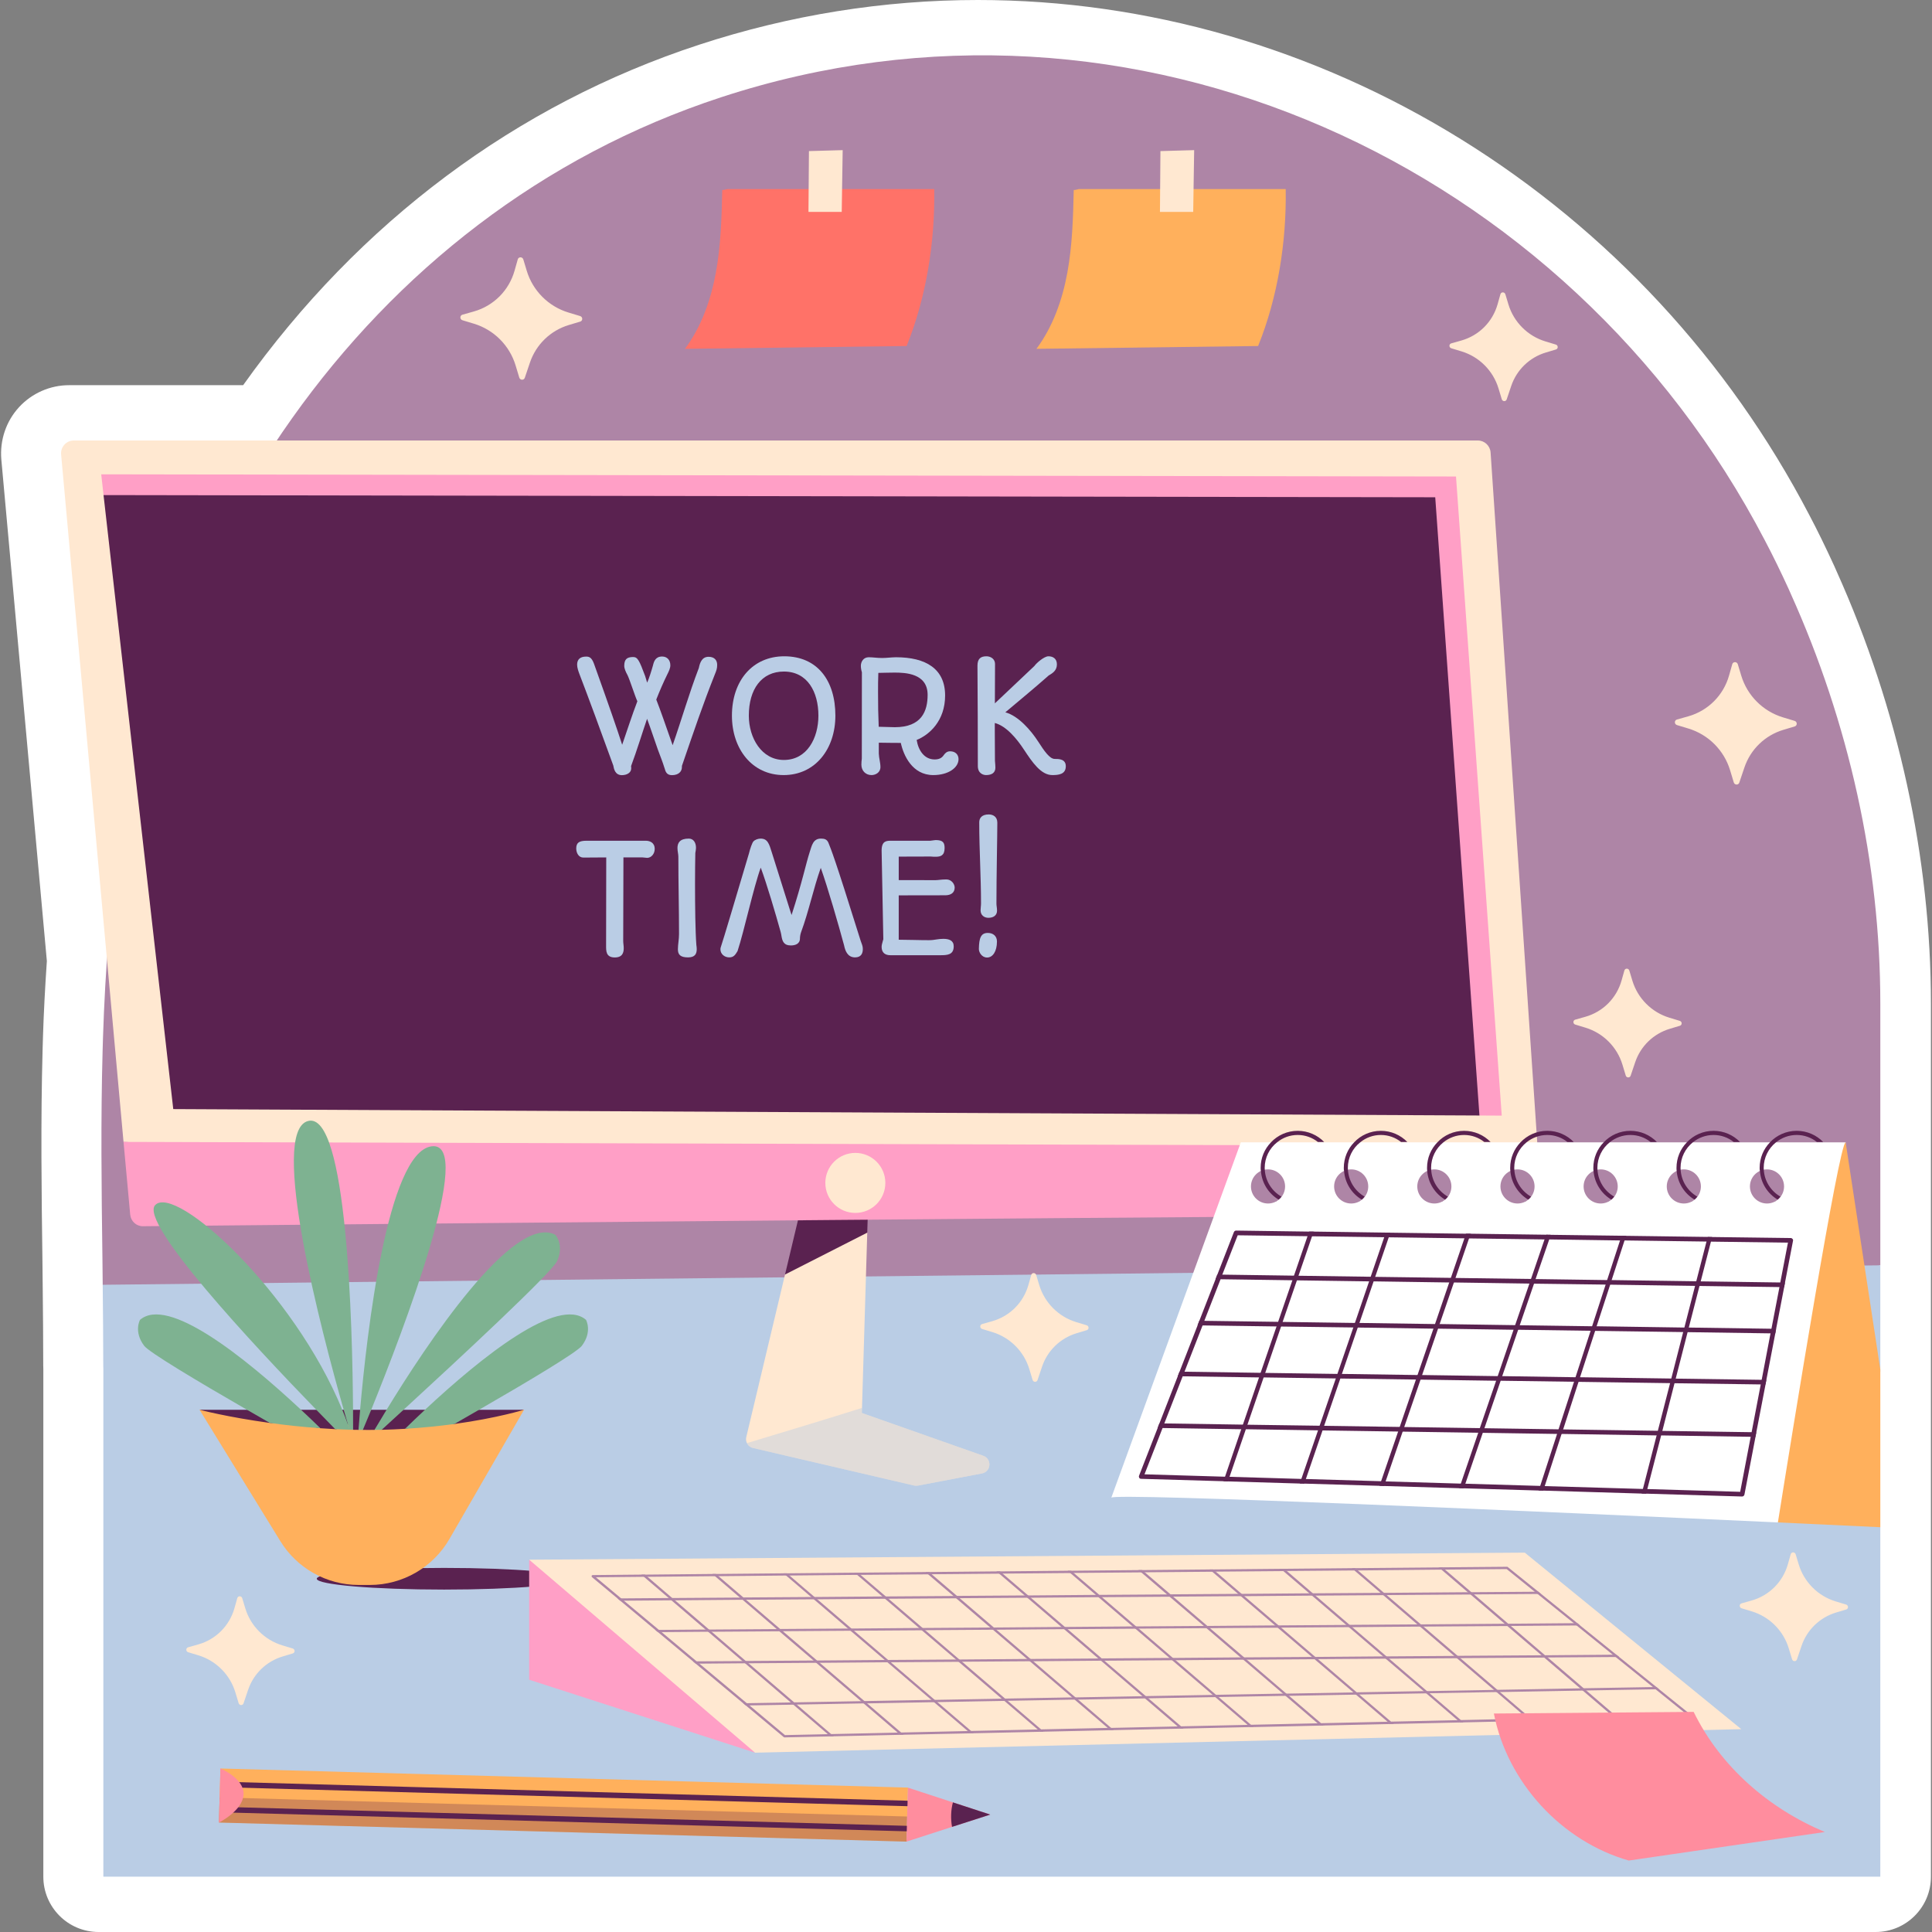 <?xml version="1.0" encoding="UTF-8"?>
<!-- Generator: Adobe Illustrator 26.0.1, SVG Export Plug-In . SVG Version: 6.00 Build 0)  -->
<svg xmlns="http://www.w3.org/2000/svg" xmlns:xlink="http://www.w3.org/1999/xlink" version="1.1" id="Capa_1" x="0px" y="0px" viewBox="0 0 512 512" style="enable-background:new 0 0 512 512;" xml:space="preserve" width="512" height="512">
<rect x="0" y="0" width="512" height="512" fill="#808080" stroke="none"/>
<g>
	<path style="fill:#FFFFFF;" d="M26.141,512c-8.095,0-14.658-6.563-14.658-14.658v-134.58c-0.017-0.277-0.024-0.556-0.024-0.835   c0-6.861-0.069-13.744-0.139-20.629l-0.081-7.732c-0.226-17.051-0.482-36.428,0.053-55.526l0.007-0.279   c0.026-1.105,0.053-2.226,0.1-3.328c0.193-6.024,0.527-12.537,1.019-19.747L0.351,121.759c-0.432-5.124,1.281-10.142,4.693-13.854   c3.405-3.705,8.24-5.828,13.267-5.828h46.123c30.788-43.261,72.431-74.383,120.879-90.236C209.305,3.984,234.152,0,259.162,0   c44.804,0,89.108,12.78,128.119,36.962c38.926,24.127,70.785,58.496,92.133,99.388c2.145,4.051,4.342,8.536,6.683,13.646   c0.076,0.167,0.532,1.19,0.656,1.484c16.331,36.306,24.962,75.893,24.962,114.485v231.377c0,8.095-6.563,14.658-14.658,14.658   H26.141z"/>
	<g>
		<g>
			<g>
				<path style="fill:#AE85A6;" d="M498.303,265.966v69.357L80.538,457.302l-53.32-116.824c-0.024-2.345-0.049-4.715-0.073-7.06      c-0.244-18.347-0.464-36.694,0.049-54.968c0.024-1.124,0.049-2.272,0.098-3.396c0.293-9.088,0.782-18.127,1.539-27.142      c0.098-0.879,0.171-1.735,0.244-2.614C37.161,148.262,95.867,56.943,191.12,25.77C300.273-9.971,415.656,43.506,467.668,143.132      c2.248,4.251,4.349,8.599,6.352,12.972c0.171,0.415,0.366,0.806,0.537,1.221C489.948,191.479,498.303,228.808,498.303,265.966z"/>
			</g>
		</g>
		<path style="fill:#BACDE5;" d="M498.303,335.323v28.194l-10.175,17.272l10.175,23.939v92.614H27.389V362.758    c0-0.269,0-0.537-0.024-0.831c0-7.134-0.073-14.292-0.147-21.45L498.303,335.323z"/>
		<g>
			<g>
				<g>
					<path style="fill:#FFE8D1;" d="M260.223,390.479l-16.979,3.225c-0.342,0.049-0.684,0.049-1.002-0.024l-42.655-9.943       c-0.757-0.171-1.344-0.66-1.637-1.295c-0.244-0.489-0.318-1.075-0.171-1.637l10.261-43.046l10.19-14.066l11.602,2.975       l-1.393,46.441l-0.049,1.344l32.174,11.336C262.935,386.619,262.666,390.014,260.223,390.479z"/>
					<polygon style="fill:#5A2250;" points="230.052,319.29 229.832,326.667 208.041,337.759 212.902,317.36      "/>
				</g>
				<g>
					<g>
						<path style="fill:#FFE8D1;" d="M16.196,120.436l16.54,182.179c0,0,335.898,19.189,372.272,19.529        c2.004,0,3.533-1.664,3.43-3.634l-0.985-14.808l-12.431-183.809c-0.136-1.766-1.596-3.159-3.396-3.159H19.559        C17.589,116.734,16.027,118.432,16.196,120.436z"/>
						<path style="fill:#FF9FC6;" d="M32.736,302.615l1.766,19.257c0.17,1.766,1.63,3.125,3.396,3.091        c33.76-0.305,330.735-3.159,367.11-2.819c2.004,0,3.533-1.664,3.43-3.634l-0.985-14.808L32.736,302.615z"/>
						<polygon style="fill:#FF9FC6;" points="26.827,125.7 27.438,131.202 392.069,295.619 397.978,295.652 385.854,126.277               "/>
						<polygon style="fill:#5A2250;" points="27.438,131.202 45.915,293.92 392.069,295.619 380.351,131.78       "/>
					</g>
				</g>
				<path style="fill:#FFE8D1;" d="M234.627,313.483c0,4.392-3.561,7.953-7.953,7.953c-4.392,0-7.953-3.56-7.953-7.953      c0-4.392,3.561-7.953,7.953-7.953C231.066,305.531,234.627,309.091,234.627,313.483z"/>
				<path style="opacity:0.43;fill:#BACDE5;" d="M260.223,390.479l-16.979,3.225c-0.342,0.049-0.684,0.049-1.002-0.024      l-42.655-9.943c-0.757-0.171-1.344-0.66-1.637-1.295c7.622-2.296,22.989-6.938,30.489-9.332l-0.049,1.344l32.174,11.336      C262.935,386.619,262.666,390.014,260.223,390.479z"/>
			</g>
			<g>
				<path style="fill:#BACDE5;" d="M153.611,178.774c-0.333-0.866-0.668-1.828-0.668-2.632c0-1.395,0.806-2.14,2.397-2.14      c0.726,0,1.433,0.155,2.061,1.864c4.086,11.41,6.069,17.143,7.482,21.504c1.493-4.282,2.494-7.521,4.026-11.528      c-0.589-1.198-2.003-5.713-2.612-6.931c-0.471-0.846-0.863-1.768-0.863-2.435c0-1.69,0.647-2.359,2.356-2.359      c1.178,0,1.63,0.866,3.182,5.047c0.176,0.452,0.353,1.276,0.53,1.749c0.51-1.119,1.139-3.121,1.551-4.594      c0.236-1.004,0.648-2.336,2.417-2.336c1.334,0,2.179,0.942,2.179,2.336c0,0.726-0.373,1.549-0.786,2.356      c-1.119,2.277-2.022,4.378-2.945,6.714c1.217,3.124,2.238,6.129,4.34,12.099c2.395-6.855,4.34-13.687,6.932-20.444v0.02      c0.315-1.591,0.904-3.006,2.592-3.006c1.473,0,2.277,0.827,2.277,2.143c0,0.962-0.195,1.473-0.609,2.494      c-3.221,8.109-5.459,14.767-8.739,24.29c0.039,0.118,0,0.177,0,0.315c0,1.158-0.863,2.123-2.651,2.123      c-1.393,0-1.708-0.964-1.944-1.867v0.02c-0.569-1.828-1.158-3.239-1.747-4.85c-0.942-2.612-1.885-5.579-2.886-8.23      c-1.08,3.085-2.711,8.466-4.242,12.529c0.04,0.236,0.04,0.512,0.04,0.59c0,1.198-1.199,1.808-2.476,1.808      c-1.767,0-2.12-1.631-2.277-2.553C159.562,194.66,155.575,183.86,153.611,178.774z"/>
				<path style="fill:#BACDE5;" d="M207.833,173.924c8.778,0,13.551,6.419,13.551,15.729c0,8.837-5.342,15.751-13.707,15.751      c-8.347,0-13.707-6.914-13.707-15.751C193.97,180.343,199.488,173.924,207.833,173.924z M207.736,201.397      c6.186,0,9.151-5.854,9.151-11.745c0-6.265-2.886-11.685-9.151-11.685c-5.912,0-9.29,4.676-9.29,11.685      C198.446,195.543,201.824,201.397,207.736,201.397z"/>
				<path style="fill:#BACDE5;" d="M228.39,201.043c0-10.898,0-16.28,0.02-22.898c-0.136-0.371-0.274-1.119-0.274-1.687      c0-1.122,0.707-2.28,2.081-2.28c1.081,0,2.181,0.197,3.575,0.197c1.158,0,2.336-0.177,3.652-0.197      c7.894,0,13.02,3.045,13.02,10.133c0,6.678-4.123,10.409-7.541,11.784c0.452,2.809,2.062,5.165,4.753,5.165      c1.001,0,1.846-0.256,2.435-1.158c0.373-0.531,0.864-1.001,1.669-1.001c1.414,0,2.24,0.883,2.24,2.081      c0,2.238-2.651,4.223-6.697,4.223c-5.577,0-7.894-5.263-8.601-8.525c-0.648,0-2.2,0-2.906-0.02      c-0.766-0.02-2.003-0.039-2.927-0.039v2.868c0.039,1.218,0.433,2.376,0.433,3.593c0,1.493-1.355,2.123-2.357,2.123      c-1.551,0-2.689-1.142-2.689-2.75C228.273,202.083,228.332,201.515,228.39,201.043z M237.13,192.717      c7.089,0,8.7-4.223,8.7-8.584c0-5.713-5.951-5.89-8.798-5.89c-1.336,0-2.671,0.059-4.263,0.078      c-0.077,2.005-0.077,3.085-0.077,5.067c0,3.534,0.038,5.989,0.176,9.211C234.242,192.658,236.775,192.717,237.13,192.717z       M242.039,196.389h0.02H242.039z M242.059,196.389l0.02-0.02C242.059,196.37,242.059,196.389,242.059,196.389z"/>
				<path style="fill:#BACDE5;" d="M259.038,176.437c0-1.788,0.766-2.514,2.376-2.514c1.198,0,2.278,0.765,2.278,2.022      c0,3.751-0.02,7.01-0.039,10.448l10.468-9.897c0.589-0.846,2.632-2.573,3.711-2.573c1.198,0,2.258,0.607,2.258,2.14      c0,1.611-1.099,2.317-2.179,2.947c-3.712,3.298-7.58,6.459-11.488,9.759c3.457,0.942,6.775,4.752,8.758,7.836      c1.532,2.376,2.985,4.516,4.32,4.516c1.081,0,2.947,0,2.947,1.943c0,2.162-1.944,2.339-3.575,2.339      c-3.004,0-5.301-3.399-7.482-6.697c-1.964-3.006-4.752-6.324-7.758-7.108v2.198c0,2.925,0.02,5.713,0.04,7.836      c0.078,0.726,0.098,1.257,0.118,1.785c0,1.355-0.942,1.985-2.475,1.985c-0.687,0-2.179-0.394-2.179-2.398      C259.137,194.148,259.098,185.314,259.038,176.437z"/>
				<path style="fill:#BACDE5;" d="M160.661,227.225c-1.826,0-3.751,0.039-6.068,0.039c-1.276,0-1.885-1.276-1.885-2.415      c0-1.552,0.804-2.044,2.748-2.044h15.671c1.061,0,2.377,0.472,2.377,2.179c0,1.276-0.884,2.339-1.984,2.359      c-0.413,0-0.805-0.118-1.237-0.118h-5.067l-0.059,22.15c0,0.63,0.138,1.198,0.138,1.904c0,1.142-0.315,2.457-2.376,2.457      c-2.397,0-2.298-1.808-2.298-3.222L160.661,227.225z"/>
				<path style="fill:#BACDE5;" d="M179.949,247.529c0-6.675-0.177-13.353-0.177-20.48c0-0.729-0.235-1.454-0.235-2.317      c0-1.375,0.629-2.494,3.004-2.494c1.178,0,1.905,0.981,1.905,2.454c0,0.45-0.098,0.863-0.177,1.336      c-0.039,2.238-0.079,4.752-0.079,8.089c0,5.989,0.079,12.746,0.354,16.339v-0.02c0.059,0.394,0.098,0.728,0.098,1.099      c0,1.277-0.492,2.182-2.299,2.182c-2.082,0-2.691-0.768-2.691-2.143C179.654,250.259,179.949,248.982,179.949,247.529z"/>
				<path style="fill:#BACDE5;" d="M191.022,250.987c0.589-1.67,4.261-14.061,7.403-24.628v0.02      c0.354-1.473,0.923-3.101,1.257-3.416c0.413-0.433,1.219-0.725,1.885-0.725c1.847,0,2.259,1.335,3.006,3.77l4.929,15.65      l0.274,0.824c2.829-8.719,3.77-13.491,4.812-16.71c0.55-1.631,0.844-3.534,2.965-3.534c0.924,0,1.61,0.174,2.003,1.139      c0.688,1.766,1.375,3.042,8.522,25.921c0.315,0.844,0.53,1.395,0.569,1.926c0.098,1.353-0.392,2.494-2.041,2.494      c-2.082,0-2.652-1.926-2.907-3.163c-1.472-5.46-4.301-15.259-6.186-20.562c-1.964,5.539-3.142,11.43-5.224,17.067      c-0.195,0.528-0.294,1.237-0.294,1.65c0,1.451-1.277,1.844-2.415,1.844c-1.925,0-2.259-1.217-2.474-2.474      c-0.059-0.354-0.118-0.725-0.216-1.08c-1.316-4.732-3.672-12.745-5.283-17.067c-1.944,5.362-4.399,16.811-6.146,22.114      c-0.609,1.021-1.04,1.67-2.199,1.67c-1.336,0-2.338-0.964-2.338-2.123C190.924,251.358,190.943,251.184,191.022,250.987z"/>
				<path style="fill:#BACDE5;" d="M233.913,249.533l0.177-0.63l-0.451-23.486c0-2.593,1.296-2.612,2.553-2.612h10.348      c0.472-0.039,1.178-0.177,1.414-0.177c1.984,0,2.376,0.708,2.376,2.123c0,2.002-1.08,2.297-2.376,2.297      c-0.295,0-0.806,0-1.316-0.059c-5.086,0-5.891,0.02-6.637,0.02h-1.826v6.225c0.51,0.02,1.001,0.02,9.72,0.02      c0.295,0,0.688-0.039,1.04-0.079c0.472-0.059,1.121-0.118,1.847-0.118c1.413,0,2.218,1.276,2.218,2.159      c0,1.394-1.04,2.044-2.494,2.044l-12.332,0.02v11.761c2.573,0,5.164,0.118,8.012,0.118c0.786,0,1.434-0.098,2.023-0.197      c0.549-0.079,1.099-0.158,1.767-0.158c1.551,0,2.768,0.433,2.768,1.985c0,2.277-1.728,2.356-3.554,2.356h-13.216      c-1.336,0-2.337-0.61-2.337-2.218C233.639,250.476,233.796,249.947,233.913,249.533z"/>
				<path style="fill:#BACDE5;" d="M261.787,247.236c1.336,0,2.417,0.784,2.417,2.258c0,2.711-1.16,4.262-2.612,4.262      c-1.414,0-2.2-1.394-2.18-2.3C259.47,248.572,259.941,247.236,261.787,247.236z M259.862,241.244      c0-0.607,0.118-1.178,0.118-1.825c0-7.069-0.471-14.14-0.471-21.524c0-1.08,0.668-2.061,2.514-2.061      c1.1,0,2.278,0.568,2.278,2.179c0,3.436-0.235,13.983-0.235,21.464c0,0.568,0.156,1.1,0.156,1.864      c0,1.218-0.922,1.887-2.277,1.887C260.865,243.23,259.862,242.58,259.862,241.244z"/>
			</g>
		</g>
		<g>
			<path style="fill:#FFFFFF;" d="M483.613,396.594l-12.452,6.865c-59.365-2.736-176.654-7.964-176.654-6.547l34.324-94.178h160.285     L483.613,396.594z"/>
			<path style="fill:#FFB05C;" d="M498.303,362.929v41.8c-5.839-0.293-15.342-0.733-27.142-1.27     c3.884-24.357,16.222-100.725,17.956-100.725L498.303,362.929z"/>
			<g>
				<g>
					<circle style="fill:#AE85A6;" cx="336.038" cy="314.419" r="4.522"/>
					<g>
						<path style="fill:#5A2250;" d="M343.905,299.68c-2.785,0-5.326,1.173-7.085,3.054c-1.71,1.759-2.736,4.129-2.736,6.767        c0,0.269,0,0.562,0.073,0.831c0.244,3.225,2.052,6.01,4.691,7.573c0.244-0.195,0.513-0.464,0.757-0.782        c-2.516-1.441-4.251-4.08-4.422-7.134c-0.024-0.147-0.024-0.318-0.024-0.489c0-2.736,1.27-5.204,3.274-6.767        c1.515-1.246,3.42-1.954,5.472-1.954c2.003,0,3.86,0.684,5.35,1.857h1.661C349.133,300.803,346.641,299.68,343.905,299.68z"/>
					</g>
					<path style="fill:#AE85A6;" d="M338.268,318.395c-0.073,0.049-0.122,0.074-0.122,0.074v-0.391L338.268,318.395z"/>
				</g>
				<g>
					<path style="fill:#AE85A6;" d="M362.599,314.419c0,2.497-2.025,4.522-4.522,4.522c-2.497,0-4.522-2.025-4.522-4.522       c0-2.497,2.025-4.522,4.522-4.522C360.574,309.897,362.599,311.922,362.599,314.419z"/>
					<g>
						<path style="fill:#5A2250;" d="M365.941,299.68c-2.785,0-5.326,1.173-7.085,3.054c-1.71,1.759-2.736,4.129-2.736,6.767        c0,0.269,0,0.562,0.073,0.831c0.244,3.225,2.052,6.01,4.691,7.573c0.244-0.195,0.513-0.464,0.757-0.782        c-2.516-1.441-4.251-4.08-4.422-7.134c-0.025-0.147-0.025-0.318-0.025-0.489c0-2.736,1.271-5.204,3.274-6.767        c1.515-1.246,3.42-1.954,5.473-1.954c2.003,0,3.86,0.684,5.35,1.857h1.661C371.169,300.803,368.677,299.68,365.941,299.68z"/>
					</g>
					<path style="fill:#AE85A6;" d="M360.307,318.395c-0.073,0.049-0.122,0.074-0.122,0.074v-0.391L360.307,318.395z"/>
				</g>
				<g>
					<path style="fill:#AE85A6;" d="M384.638,314.419c0,2.497-2.025,4.522-4.522,4.522c-2.498,0-4.522-2.025-4.522-4.522       c0-2.497,2.025-4.522,4.522-4.522C382.613,309.897,384.638,311.922,384.638,314.419z"/>
					<g>
						<path style="fill:#5A2250;" d="M388.001,299.68c-2.785,0-5.326,1.173-7.084,3.054c-1.71,1.759-2.736,4.129-2.736,6.767        c0,0.269,0,0.537,0.049,0.806c0.245,3.225,2.077,6.01,4.715,7.598c0.122-0.098,0.245-0.22,0.391-0.342        c0.122-0.122,0.244-0.269,0.366-0.44c-2.516-1.441-4.251-4.08-4.422-7.134c-0.024-0.147-0.024-0.318-0.024-0.489        c0-2.736,1.27-5.179,3.249-6.767c1.515-1.221,3.42-1.954,5.497-1.954c2.003,0,3.86,0.684,5.35,1.857h1.661        C393.229,300.803,390.737,299.68,388.001,299.68z"/>
					</g>
					<path style="fill:#AE85A6;" d="M382.346,318.395c-0.074,0.049-0.122,0.074-0.122,0.074v-0.391L382.346,318.395z"/>
				</g>
				<g>
					<path style="fill:#AE85A6;" d="M406.677,314.419c0,2.497-2.025,4.522-4.522,4.522c-2.497,0-4.522-2.025-4.522-4.522       c0-2.497,2.025-4.522,4.522-4.522C404.652,309.897,406.677,311.922,406.677,314.419z"/>
					<g>
						<path style="fill:#5A2250;" d="M410.037,299.68c-2.785,0-5.326,1.173-7.085,3.054c-1.71,1.759-2.736,4.129-2.736,6.767        c0,0.269,0,0.537,0.049,0.806c0.244,3.225,2.077,6.01,4.715,7.598c0.122-0.098,0.244-0.22,0.391-0.342        c0.122-0.122,0.244-0.269,0.366-0.44c-2.516-1.441-4.251-4.08-4.422-7.134c-0.024-0.147-0.024-0.318-0.024-0.489        c0-2.736,1.27-5.179,3.249-6.767c1.515-1.221,3.42-1.954,5.497-1.954c2.004,0,3.86,0.684,5.35,1.857h1.661        C415.265,300.803,412.773,299.68,410.037,299.68z"/>
					</g>
					<path style="fill:#AE85A6;" d="M404.385,318.395c-0.073,0.049-0.122,0.074-0.122,0.074v-0.391L404.385,318.395z"/>
				</g>
				<g>
					<path style="fill:#AE85A6;" d="M428.716,314.419c0,2.497-2.025,4.522-4.522,4.522c-2.497,0-4.522-2.025-4.522-4.522       c0-2.497,2.025-4.522,4.522-4.522C426.691,309.897,428.716,311.922,428.716,314.419z"/>
					<g>
						<path style="fill:#5A2250;" d="M432.073,299.68c-2.785,0-5.326,1.173-7.085,3.054c-1.71,1.759-2.736,4.129-2.736,6.767        c0,0.269,0,0.537,0.049,0.806c0.244,3.225,2.077,6.01,4.715,7.598c0.244-0.195,0.513-0.464,0.757-0.782        c-2.517-1.441-4.251-4.08-4.422-7.134c-0.025-0.147-0.025-0.318-0.025-0.489c0-2.736,1.27-5.179,3.249-6.767        c1.515-1.221,3.42-1.954,5.497-1.954c2.003,0,3.86,0.684,5.35,1.857h1.661C437.301,300.803,434.809,299.68,432.073,299.68z"/>
					</g>
					<path style="fill:#AE85A6;" d="M426.424,318.395c-0.073,0.049-0.122,0.074-0.122,0.074v-0.391L426.424,318.395z"/>
				</g>
				<g>
					<circle style="fill:#AE85A6;" cx="446.233" cy="314.419" r="4.522"/>
					<g>
						<path style="fill:#5A2250;" d="M454.109,299.68c-2.785,0-5.326,1.173-7.084,3.054c-1.71,1.759-2.736,4.129-2.736,6.767        c0,0.269,0,0.537,0.049,0.806c0.245,3.225,2.077,6.01,4.715,7.598c0.245-0.195,0.513-0.464,0.757-0.782        c-2.516-1.441-4.251-4.08-4.422-7.134c-0.024-0.147-0.024-0.318-0.024-0.489c0-2.736,1.27-5.179,3.249-6.767        c1.515-1.221,3.42-1.954,5.497-1.954c2.003,0,3.86,0.684,5.35,1.857h1.661C459.337,300.803,456.845,299.68,454.109,299.68z"/>
					</g>
					<path style="fill:#AE85A6;" d="M448.463,318.395c-0.073,0.049-0.122,0.074-0.122,0.074v-0.391L448.463,318.395z"/>
				</g>
				<g>
					<path style="fill:#AE85A6;" d="M472.794,314.419c0,2.497-2.025,4.522-4.522,4.522c-2.497,0-4.522-2.025-4.522-4.522       c0-2.497,2.025-4.522,4.522-4.522C470.769,309.897,472.794,311.922,472.794,314.419z"/>
					<g>
						<path style="fill:#5A2250;" d="M476.145,299.68c-2.785,0-5.326,1.173-7.085,3.054c-1.71,1.759-2.736,4.129-2.736,6.767        c0,0.269,0,0.562,0.074,0.831c0.244,3.225,2.052,6.01,4.69,7.573c0.244-0.195,0.513-0.464,0.757-0.782        c-2.516-1.441-4.251-4.08-4.422-7.134c-0.024-0.147-0.024-0.318-0.024-0.489c0-2.736,1.27-5.179,3.249-6.767        c1.515-1.221,3.42-1.954,5.497-1.954c2.004,0,3.86,0.684,5.35,1.857h1.661C481.373,300.803,478.881,299.68,476.145,299.68z"/>
					</g>
					<path style="fill:#AE85A6;" d="M470.502,318.395c-0.074,0.049-0.122,0.074-0.122,0.074v-0.391L470.502,318.395z"/>
				</g>
			</g>
			<g>
				<g>
					<path style="fill:#5A2250;" d="M475.045,328.336c-0.122-0.147-0.293-0.244-0.464-0.244l-20.839-0.269h-0.024l-1.148-0.024       l-21.645-0.293l-1.197-0.024l-18.738-0.244l-1.221-0.024l-20.033-0.269h-1.221l-20.033-0.269h-0.024l-1.173-0.024       l-19.153-0.269h-1.197l-19.349-0.269c-0.268,0-0.489,0.171-0.586,0.391l-4.398,11.287l-0.464,1.197l-4.299,11.018l-0.464,1.221       l-4.789,12.288l-0.464,1.197l-4.862,12.484l-0.464,1.221l-4.935,12.655c-0.073,0.195-0.049,0.391,0.049,0.562       c0.098,0.171,0.293,0.269,0.489,0.269l21.841,0.635l1.197,0.049l19.031,0.562l1.197,0.024l19.935,0.586l1.197,0.049       l19.935,0.586l1.197,0.024l19.837,0.586h0.024l1.197,0.024l26.091,0.782l1.197,0.024l25.383,0.757c0.024,0,0.024,0,0.024,0       c0.293,0,0.537-0.22,0.611-0.513l2.931-15.293l0.22-1.221l2.443-12.679l0.22-1.221l2.37-12.313l0.22-1.221l2.125-11.018       l0.22-1.221l2.125-11.067C475.216,328.654,475.168,328.458,475.045,328.336z M471.796,339.867l-0.22,1.221l-2.125,11.042       l-0.245,1.221l-2.345,12.313l-0.245,1.221l-2.419,12.655l-0.244,1.222l-2.785,14.585l-24.601-0.733l-1.172-0.024l-26.018-0.757       l-1.197-0.049l-19.837-0.586l-1.197-0.024l-19.935-0.586l-1.197-0.049l-19.935-0.586l-1.197-0.024l-19.031-0.562l-1.197-0.024       l-21.352-0.635l4.788-12.264l0.464-1.221l4.862-12.484l0.488-1.221l4.788-12.264l0.464-1.221l4.3-11.018l0.464-1.221       l4.08-10.432l18.518,0.244l1.197,0.024l19.129,0.244l1.197,0.024l20.057,0.269l1.221,0.024l20.008,0.269h1.246l18.762,0.269       h1.197l21.718,0.293l1.173,0.024l20.399,0.269L471.796,339.867z"/>
				</g>
				<g>
					<polygon style="fill:#5A2250;" points="473.031,339.893 472.811,341.115 471.565,341.09 450.384,340.797 449.211,340.773        426.712,340.455 425.514,340.431 406.532,340.186 405.311,340.162 385.303,339.869 384.057,339.869 364.024,339.576        362.827,339.576 343.698,339.307 342.501,339.283 323.446,339.014 322.127,338.989 322.591,337.792 323.91,337.792        342.916,338.061 344.114,338.086 363.242,338.354 364.439,338.379 384.496,338.647 385.718,338.672 405.726,338.941        406.947,338.965 425.905,339.234 427.102,339.234 449.529,339.551 450.702,339.576 471.785,339.869      "/>
				</g>
				<g>
					<polygon style="fill:#5A2250;" points="470.686,352.133 470.466,353.354 469.195,353.354 447.233,353.037 446.06,353.012        422.729,352.695 421.532,352.671 402.33,352.402 401.109,352.402 381.1,352.108 379.879,352.108 359.822,351.815        358.649,351.791 339.496,351.546 338.299,351.522 318.682,351.253 317.363,351.229 317.827,350.007 319.146,350.032        338.715,350.301 339.911,350.325 359.04,350.594 360.262,350.594 380.295,350.887 381.516,350.887 401.524,351.18        402.746,351.204 421.923,351.473 423.12,351.473 446.378,351.815 447.55,351.815 469.44,352.133      "/>
				</g>
				<g>
					<polygon style="fill:#5A2250;" points="468.096,365.667 467.876,366.889 466.606,366.889 443.764,366.571 442.591,366.547        418.332,366.204 417.135,366.18 397.689,365.911 396.492,365.911 376.459,365.618 375.237,365.594 355.205,365.325        354.008,365.301 334.879,365.032 333.657,365.032 313.405,364.739 312.11,364.715 312.574,363.517 313.894,363.517        334.073,363.811 335.294,363.835 354.423,364.104 355.62,364.104 375.653,364.397 376.874,364.397 396.907,364.69        398.104,364.69 417.526,364.983 418.723,364.983 442.909,365.325 444.081,365.35 466.85,365.667      "/>
				</g>
				<g>
					<polygon style="fill:#5A2250;" points="465.433,379.568 465.213,380.789 463.943,380.765 440.221,380.398 439.024,380.398        413.861,380.008 412.64,380.008 392.974,379.714 392.949,379.714 391.752,379.69 371.72,379.397 370.522,379.373        350.49,379.079 349.293,379.055 330.164,378.762 328.943,378.762 308.079,378.444 306.784,378.419 307.248,377.198        308.544,377.223 329.358,377.54 329.382,377.54 330.579,377.565 349.708,377.833 350.905,377.858 370.938,378.151        372.135,378.175 392.168,378.469 393.389,378.493 413.03,378.786 414.228,378.81 414.252,378.81 439.342,379.177        440.539,379.201 464.187,379.544      "/>
				</g>
				<g>
					<polygon style="fill:#5A2250;" points="348.12,326.384 347.705,327.63 344.114,338.086 343.698,339.307 339.911,350.325        339.496,351.546 335.294,363.835 334.879,365.032 330.579,377.565 330.164,378.762 325.84,391.367 325.425,392.589        324.228,392.54 324.643,391.343 328.943,378.762 329.358,377.54 329.382,377.54 333.657,365.032 334.073,363.811        338.299,351.522 338.715,350.301 342.501,339.283 342.916,338.061 346.508,327.605 346.923,326.384      "/>
				</g>
				<g>
					<polygon style="fill:#5A2250;" points="368.446,326.677 368.031,327.898 364.439,338.379 364.024,339.576 360.262,350.594        359.822,351.815 355.62,364.104 355.205,365.325 350.905,377.858 350.49,379.079 346.068,391.954 345.653,393.175        344.455,393.151 344.871,391.929 349.293,379.055 349.708,377.833 354.008,365.301 354.423,364.104 358.649,351.791        359.04,350.594 359.065,350.594 362.827,339.576 363.242,338.354 366.834,327.874 367.273,326.652      "/>
				</g>
				<g>
					<polygon style="fill:#5A2250;" points="389.725,326.945 389.309,328.191 385.718,338.672 385.303,339.869 381.516,350.887        381.1,352.108 376.874,364.397 376.459,365.618 372.135,378.175 371.72,379.397 367.2,392.589 366.784,393.81 365.588,393.762        366.003,392.54 370.522,379.373 370.938,378.151 375.237,365.594 375.653,364.397 379.879,352.108 380.295,350.887        384.057,339.869 384.081,339.869 384.496,338.647 388.088,328.167 388.503,326.945      "/>
				</g>
				<g>
					<polygon style="fill:#5A2250;" points="410.979,327.239 410.563,328.46 406.947,338.965 406.532,340.186 402.746,351.204        402.33,352.402 398.104,364.69 397.689,365.911 393.389,378.493 392.974,379.714 392.949,379.714 388.332,393.2        387.917,394.421 386.72,394.397 387.135,393.175 391.752,379.69 392.168,378.469 396.492,365.911 396.907,364.69        401.109,352.402 401.524,351.18 405.311,340.162 405.726,338.941 409.317,328.46 409.757,327.214      "/>
				</g>
				<g>
					<polygon style="fill:#5A2250;" points="430.913,327.507 430.523,328.729 427.102,339.234 426.712,340.455 423.12,351.473        422.729,352.695 418.723,364.983 418.332,366.204 414.252,378.81 414.228,378.81 413.861,380.008 413.837,380.008        409.366,393.835 408.975,395.032 407.778,395.008 408.169,393.786 412.64,380.008 413.03,378.786 417.135,366.18        417.526,364.983 421.532,352.671 421.923,351.473 425.514,340.431 425.905,339.234 429.326,328.729 429.716,327.483      "/>
				</g>
				<g>
					<polygon style="fill:#5A2250;" points="453.707,327.825 453.414,329.046 450.702,339.576 450.384,340.797 447.55,351.815        447.233,353.037 444.081,365.35 443.764,366.571 440.539,379.201 440.221,380.398 436.557,394.617 436.263,395.838        435.067,395.814 435.384,394.592 439.024,380.398 439.342,379.177 442.591,366.547 442.909,365.325 446.06,353.012        446.378,351.815 449.211,340.773 449.529,339.551 452.241,329.022 452.558,327.8      "/>
				</g>
			</g>
		</g>
		<g>
			<path style="fill:#5A2250;" d="M151.443,418.383c0,1.586-15.11,2.872-33.749,2.872c-18.639,0-33.748-1.286-33.748-2.872     c0-1.586,15.11-2.872,33.748-2.872C136.333,415.51,151.443,416.796,151.443,418.383z"/>
			<g>
				<path style="fill:#FFB05C;" d="M52.873,373.597l45.666,2.442l40.341-2.442l-19.771,34.247      c-4.354,7.542-12.4,12.187-21.109,12.187h-2.941c-8.466,0-16.325-4.393-20.761-11.604L52.873,373.597z"/>
				<path style="fill:#5A2250;" d="M138.875,373.605c0,0-7.05,2.194-18.468,3.768c-1.865,0.252-2.915-2.412-5.003-2.201      c-2.258,0.229-5.572,3.33-8.065,3.476c-1.987,0.131-4.05,0.206-6.187,0.263c-0.291,0.008,0.043-1.318-0.248-1.315      c-0.347,0.003-1.318,1.334-1.665,1.334c-0.581,0.019-1.162,0.019-1.762,0.019c-0.45,0-0.881,0-1.312-0.019      c-0.229,0.011-0.276-0.946-0.501-0.949c-0.162-0.002-0.505,0.949-0.662,0.949c-0.487,0-0.956-0.019-1.425-0.019      c-0.3-0.019-1.123-1.431-1.423-1.45h-0.075c-1.275-0.038-2.008,1.337-3.245,1.281c-1.331-0.075-2.625-0.15-3.919-0.244      c-2.525-0.176-4.929-2.208-7.261-2.46c-2.136-0.231-4.218,1.323-6.145,1.054c-11.212-1.537-18.637-3.487-18.637-3.487H138.875z"/>
				<g>
					<path style="fill:#7EB291;" d="M92.677,378.874h-0.075c-1.275-0.038-2.531-0.075-3.769-0.131       c-1.444-1.481-3.131-3.206-5.006-5.137c-16.687-17.193-47.06-49.704-42.692-54.26c5.4-5.606,36.692,22.874,49.573,54.26       c0.525,1.275,1.031,2.55,1.481,3.843C92.358,377.917,92.527,378.405,92.677,378.874z"/>
					<path style="fill:#7EB291;" d="M93.577,378.911c-0.3-0.019-0.6-0.019-0.9-0.038h-0.075c-0.112-0.431-0.262-0.9-0.412-1.425       c-0.319-1.106-0.694-2.4-1.106-3.843c-5.944-20.906-19.837-73.647-9.487-76.516c10.443-2.906,11.812,54.467,11.962,76.516       C93.577,375.724,93.577,377.524,93.577,378.911z"/>
					<path style="fill:#7EB291;" d="M98.377,373.605c-0.881,2.119-1.631,3.918-2.212,5.325c-0.394,0.019-0.788,0-1.163,0       c0.112-1.406,0.244-3.206,0.431-5.325c1.762-20.118,7.218-68.303,18.955-69.822       C126.182,302.265,106.776,352.869,98.377,373.605z"/>
					<path style="fill:#7EB291;" d="M147.649,334.176c-1.369,3.075-26.418,26.305-40.704,39.43c-2.25,2.044-4.219,3.862-5.794,5.306       c-0.637,0.019-1.275,0.019-1.913,0.019c0.844-1.425,1.931-3.244,3.206-5.325c10.425-17.081,33.617-52.198,44.735-46.367       C147.18,327.239,149.562,329.882,147.649,334.176z"/>
					<path style="fill:#7EB291;" d="M154.193,356.656c-1.294,1.706-13.912,9.262-27.243,16.949       c-2.175,1.256-4.369,2.512-6.543,3.768c-3.881,0.525-8.269,0.994-13.069,1.275c1.669-1.631,3.431-3.319,5.287-5.043       c15.187-14.156,35.286-30.205,42.673-23.83C155.299,349.775,157.043,352.887,154.193,356.656z"/>
					<path style="fill:#7EB291;" d="M79.777,373.605c1.8,1.669,3.525,3.319,5.137,4.893c-4.837-0.337-9.375-0.844-13.405-1.406       c-2.006-1.162-4.031-2.325-6.056-3.487c-13.33-7.687-25.949-15.243-27.242-16.949c-2.85-3.769-1.106-6.881-1.106-6.881       C44.491,343.4,64.591,359.45,79.777,373.605z"/>
				</g>
			</g>
		</g>
		<g>
			<polygon style="fill:#FF9FC6;" points="140.234,445.146 140.234,413.335 173.652,434.333 200.113,464.482    "/>
			<polygon style="fill:#FFE8D1;" points="140.234,413.335 404.078,411.464 461.462,458.244 200.113,464.482    "/>
			<g>
				<path style="fill:#AE85A6;" d="M448.246,454.566l-8.575-6.914l-0.709-0.586l-10.603-8.551l-9.601-7.744l-0.733-0.611      l-9.601-7.744l-0.757-0.611l-8.086-6.523c-0.049-0.049-0.122-0.073-0.171-0.073h-0.024l-17.125,0.147h-0.025l-0.928,0.024      l-22.158,0.195h-0.928l-17.907,0.171h-0.928l-17.907,0.171h-0.928l-17.883,0.171h-0.953l-17.858,0.171h-0.928l-17.907,0.171      h-0.928l-17.883,0.171h-0.953l-17.883,0.171h-0.928l-17.907,0.171h-0.928l-17.883,0.171h-0.953l-17.858,0.171h-0.953      l-12.899,0.122c-0.122,0-0.245,0.073-0.269,0.195c-0.049,0.122-0.024,0.244,0.073,0.342l6.767,5.643l0.733,0.611l9.283,7.744      l0.708,0.586l9.284,7.744l0.733,0.611l12.581,10.505l0.709,0.586l10.04,8.38c0.073,0.049,0.122,0.073,0.196,0.073      c0,0,0,0,0.024,0l12.142-0.269l0.879-0.024h0.024l17.639-0.391l0.879-0.024h0.025l17.638-0.366h0.024l0.879-0.024l17.663-0.391      l0.88-0.024l17.663-0.391l0.879-0.024l17.638-0.391h0.025l0.879-0.024h0.025l17.614-0.391h0.928l17.639-0.391h0.024l0.879-0.024      l17.663-0.391l0.879-0.024l17.638-0.391l0.879-0.024h0.024l17.638-0.391h0.904l21.84-0.489l0.928-0.024l18.86-0.415      c0.147,0,0.244-0.098,0.293-0.22C448.392,454.786,448.343,454.664,448.246,454.566z M428.457,454.932l-0.904,0.024l-21.84,0.489      h-0.904l-17.663,0.391l-0.88,0.024l-17.638,0.391l-0.879,0.024h-0.024l-17.638,0.391l-0.904,0.024l-17.663,0.391l-0.879,0.024      l-17.638,0.391l-0.904,0.024l-17.638,0.391h-0.904l-17.663,0.391l-0.879,0.024l-17.663,0.391l-0.879,0.024l-17.639,0.391h-0.024      l-0.879,0.024h-0.024l-17.638,0.391l-0.88,0.024l-11.36,0.244l-9.406-7.866l-0.708-0.586l-12.557-10.48l-0.733-0.611      l-9.283-7.744l-0.708-0.586l-9.284-7.744l-0.733-0.611l-6.694-5.594l12.728-0.122h0.953l17.858-0.171h0.953l17.883-0.171h0.928      l17.907-0.171h0.928l17.907-0.147l0.928-0.024l17.883-0.147h0.024l0.904-0.024l17.907-0.147h0.025l0.904-0.024l17.883-0.147      h0.024l0.904-0.024h0.024l17.883-0.147l0.904-0.024h0.024l17.907-0.147l0.904-0.024h0.024l17.907-0.147h0.928l22.134-0.22h0.953      l16.344-0.147l7.427,6.01l0.757,0.586l9.601,7.744l0.733,0.611l9.601,7.744l0.757,0.611l9.87,7.964l0.708,0.586l8.477,6.84      L428.457,454.932z"/>
			</g>
			<g>
				<g>
					<polygon style="fill:#AE85A6;" points="408.425,422.416 407.472,422.416 390.64,422.538 389.711,422.563 389.687,422.563        367.48,422.709 366.576,422.734 348.62,422.856 347.692,422.856 329.76,423.002 328.832,423.002 310.9,423.125        309.972,423.149 292.04,423.271 291.112,423.271 273.18,423.418 272.252,423.418 254.32,423.54 253.392,423.564        235.46,423.686 234.532,423.686 216.6,423.833 215.672,423.833 197.716,423.955 196.787,423.955 178.88,424.102        177.927,424.102 165.346,424.199 164.369,424.199 163.636,423.589 164.613,423.589 177.219,423.491 178.147,423.491        196.079,423.369 196.103,423.369 197.007,423.344 214.963,423.222 215.892,423.222 233.823,423.076 234.752,423.076        252.683,422.953 253.612,422.929 271.543,422.807 272.472,422.807 290.403,422.66 291.332,422.66 309.263,422.538        310.192,422.514 328.123,422.392 329.052,422.392 346.983,422.245 347.912,422.245 365.868,422.123 366.796,422.123        388.979,421.952 389.956,421.952 406.715,421.83 407.667,421.805      "/>
				</g>
				<g>
					<polygon style="fill:#AE85A6;" points="418.759,430.771 417.806,430.771 400.387,430.893 399.459,430.918 377.252,431.064        376.324,431.064 358.368,431.211 357.464,431.211 339.508,431.333 338.604,431.357 320.648,431.48 319.719,431.48        301.788,431.602 301.763,431.602 300.884,431.626 300.859,431.626 282.928,431.748 281.975,431.748 264.068,431.895        263.139,431.895 245.183,432.017 244.279,432.041 226.323,432.164 225.395,432.164 207.463,432.286 207.439,432.286        206.535,432.31 188.603,432.432 187.65,432.432 175.338,432.53 174.361,432.53 173.652,431.944 174.63,431.944        186.966,431.846 187.919,431.846 205.851,431.724 206.755,431.699 206.779,431.699 224.711,431.577 225.639,431.577        243.571,431.431 244.499,431.431 262.431,431.309 263.384,431.309 281.291,431.162 282.219,431.162 300.151,431.015        301.079,431.015 319.035,430.893 319.964,430.893 337.895,430.747 338.824,430.747 356.755,430.625 356.78,430.625        357.659,430.6 357.684,430.6 375.615,430.478 376.544,430.478 398.751,430.307 399.703,430.307 417.073,430.16 418.026,430.16             "/>
				</g>
				<g>
					<polygon style="fill:#AE85A6;" points="429.117,439.126 428.164,439.126 410.159,439.248 409.231,439.273 387,439.419        386.096,439.444 368.14,439.566 367.211,439.566 349.28,439.688 349.255,439.688 348.376,439.712 348.351,439.712        330.42,439.835 329.491,439.835 311.56,439.981 310.631,439.981 292.675,440.103 291.747,440.103 273.84,440.25        272.911,440.25 254.955,440.372 254.051,440.397 236.071,440.519 235.167,440.519 217.236,440.665 216.307,440.665        198.375,440.787 197.423,440.787 185.354,440.885 184.377,440.885 183.644,440.274 184.621,440.274 196.738,440.201        197.642,440.177 197.667,440.177 215.598,440.055 216.527,440.055 234.459,439.908 235.362,439.908 253.343,439.786        254.247,439.786 272.179,439.639 273.107,439.639 291.063,439.517 291.967,439.493 309.923,439.37 310.851,439.37        328.758,439.224 329.711,439.224 347.667,439.102 348.571,439.102 366.503,438.955 367.431,438.955 385.387,438.833        386.291,438.809 408.523,438.662 409.451,438.662 427.407,438.515 428.36,438.515      "/>
				</g>
				<g>
					<polygon style="fill:#AE85A6;" points="439.671,447.652 438.742,447.677 420.371,447.994 419.443,448.019 397.504,448.41        396.576,448.41 378.84,448.727 377.96,448.752 360.224,449.069 359.345,449.094 359.32,449.094 341.609,449.411        340.68,449.411 322.944,449.729 322.065,449.753 304.328,450.071 303.424,450.095 285.713,450.413 284.784,450.413        267.048,450.73 266.169,450.755 248.408,451.072 247.529,451.097 247.504,451.097 229.792,451.414 228.864,451.414        211.152,451.732 210.248,451.757 198.62,451.952 197.667,451.976 196.958,451.39 197.911,451.366 209.564,451.17        210.468,451.146 228.18,450.828 229.084,450.804 246.82,450.486 247.724,450.486 265.46,450.169 266.364,450.144        284.1,449.827 285.029,449.827 302.741,449.509 303.645,449.485 321.38,449.167 322.26,449.142 339.996,448.825        340.925,448.825 358.661,448.507 359.54,448.483 377.276,448.165 378.18,448.165 395.917,447.848 396.82,447.823        418.759,447.432 419.687,447.408 438.034,447.09 438.962,447.066      "/>
				</g>
				<g>
					<polygon style="fill:#AE85A6;" points="220.949,460.136 220.069,460.16 219.385,459.574 210.248,451.757 209.564,451.17        197.447,440.787 197.423,440.787 196.738,440.201 187.675,432.432 187.65,432.432 186.991,431.846 186.966,431.846        177.927,424.102 177.219,423.491 170.647,417.872 169.963,417.286 170.916,417.286 171.6,417.872 178.147,423.491        178.856,424.102 178.88,424.102 187.919,431.846 188.603,432.432 197.642,440.177 197.667,440.177 198.351,440.787        198.375,440.787 210.468,451.146 211.152,451.732 220.265,459.55      "/>
				</g>
				<g>
					<polygon style="fill:#AE85A6;" points="239.491,459.721 238.612,459.745 237.928,459.159 237.903,459.159 228.864,451.414        228.18,450.828 216.307,440.665 215.598,440.055 206.535,432.31 205.851,431.724 196.787,423.955 196.103,423.369        196.079,423.369 189.483,417.701 189.458,417.701 188.799,417.115 189.727,417.115 190.411,417.701 197.007,423.344        197.716,423.955 206.755,431.699 206.779,431.699 207.439,432.286 207.463,432.286 216.527,440.055 217.236,440.665        229.084,450.804 229.792,451.414 238.807,459.134 238.831,459.134      "/>
				</g>
				<g>
					<polygon style="fill:#AE85A6;" points="258.058,459.33 257.178,459.354 257.154,459.354 256.47,458.743 247.529,451.097        247.504,451.097 246.82,450.486 235.167,440.519 234.459,439.908 225.395,432.164 224.711,431.577 215.672,423.833        214.963,423.222 208.318,417.53 208.294,417.53 207.634,416.944 208.538,416.944 209.222,417.53 215.867,423.222        215.892,423.222 216.576,423.833 216.6,423.833 225.639,431.577 226.323,432.164 235.362,439.908 236.071,440.519        247.724,450.486 248.408,451.072 257.349,458.719      "/>
				</g>
				<g>
					<polygon style="fill:#AE85A6;" points="276.6,458.915 275.721,458.939 275.012,458.328 266.169,450.755 265.46,450.169        254.051,440.397 253.343,439.786 244.279,432.041 243.595,431.431 243.571,431.431 234.532,423.686 233.823,423.076        227.154,417.359 227.13,417.359 226.445,416.773 227.374,416.773 228.058,417.359 234.752,423.076 235.46,423.686        244.499,431.431 245.183,432.017 254.247,439.786 254.955,440.372 266.364,450.144 267.048,450.73 275.892,458.304      "/>
				</g>
				<g>
					<polygon style="fill:#AE85A6;" points="295.143,458.499 294.263,458.524 293.555,457.913 284.784,450.413 284.1,449.827        272.911,440.25 272.203,439.639 272.179,439.639 263.139,431.895 262.455,431.309 262.431,431.309 253.392,423.564        252.683,422.953 245.965,417.212 245.257,416.602 246.209,416.602 246.893,417.188 253.612,422.929 254.32,423.54        263.384,431.309 264.068,431.895 273.107,439.639 273.815,440.25 273.84,440.25 285.004,449.827 285.029,449.827        285.688,450.413 285.713,450.413 294.459,457.913      "/>
				</g>
				<g>
					<polygon style="fill:#AE85A6;" points="313.685,458.084 312.806,458.108 312.781,458.108 312.097,457.522 303.424,450.095        302.741,449.509 291.771,440.103 291.747,440.103 291.063,439.517 281.999,431.748 281.975,431.748 281.315,431.162        281.291,431.162 272.252,423.418 271.543,422.807 264.801,417.041 264.776,417.041 264.092,416.431 265.021,416.431        265.704,417.017 272.472,422.807 273.18,423.418 282.219,431.162 282.928,431.748 291.967,439.493 292.675,440.103        303.645,449.485 304.328,450.071 313.001,457.498      "/>
				</g>
				<g>
					<polygon style="fill:#AE85A6;" points="332.252,457.693 331.324,457.693 330.639,457.107 322.065,449.753 321.38,449.167        310.631,439.981 309.923,439.37 300.884,431.626 300.859,431.626 300.175,431.015 300.151,431.015 291.112,423.271        290.403,422.66 283.636,416.87 283.612,416.87 282.928,416.26 283.856,416.26 284.54,416.846 291.332,422.66 292.04,423.271        301.079,431.015 301.763,431.602 301.788,431.602 310.827,439.37 310.851,439.37 311.535,439.981 311.56,439.981        322.26,449.142 322.944,449.729 331.519,457.082      "/>
				</g>
				<g>
					<polygon style="fill:#AE85A6;" points="350.794,457.278 349.915,457.302 349.891,457.302 349.182,456.691 340.68,449.411        339.996,448.825 329.491,439.835 328.783,439.224 328.758,439.224 319.719,431.48 319.035,430.893 309.972,423.149        309.263,422.538 302.447,416.699 302.423,416.699 301.714,416.089 302.667,416.089 303.351,416.675 303.376,416.675        310.192,422.514 310.9,423.125 319.964,430.893 320.648,431.48 329.711,439.224 330.42,439.835 340.9,448.825 340.925,448.825        341.584,449.411 341.609,449.411 350.086,456.667      "/>
				</g>
				<g>
					<polygon style="fill:#AE85A6;" points="369.337,456.862 368.457,456.887 367.749,456.276 367.724,456.276 359.345,449.094        359.32,449.094 358.661,448.507 348.376,439.712 348.351,439.712 347.667,439.102 338.604,431.357 337.895,430.747        328.832,423.002 328.123,422.392 321.258,416.528 320.55,415.918 321.478,415.918 322.162,416.504 322.187,416.504        329.052,422.392 329.76,423.002 338.824,430.747 339.508,431.333 348.571,439.102 349.255,439.688 349.28,439.688        359.54,448.483 360.224,449.069 368.628,456.252      "/>
				</g>
				<g>
					<polygon style="fill:#AE85A6;" points="387.855,456.447 386.975,456.471 386.267,455.861 377.96,448.752 377.276,448.165        367.211,439.566 366.503,438.955 357.464,431.211 356.78,430.625 356.755,430.625 347.692,422.856 346.983,422.245        340.094,416.357 339.386,415.747 340.314,415.747 340.998,416.333 341.022,416.333 347.912,422.245 348.62,422.856        357.659,430.6 357.684,430.6 358.368,431.211 367.431,438.955 368.14,439.566 378.18,448.165 378.84,448.727 387.146,455.836             "/>
				</g>
				<g>
					<polygon style="fill:#AE85A6;" points="406.421,456.056 405.518,456.056 404.809,455.445 396.601,448.41 396.576,448.41        395.917,447.848 386.096,439.444 385.387,438.833 376.324,431.064 375.64,430.478 375.615,430.478 366.576,422.734        365.868,422.123 358.93,416.186 358.221,415.576 359.149,415.576 359.858,416.186 366.771,422.123 366.796,422.123        367.48,422.709 376.544,430.478 377.228,431.064 377.252,431.064 386.291,438.809 387,439.419 396.82,447.823 397.504,448.41        405.713,455.445      "/>
				</g>
				<g>
					<polygon style="fill:#AE85A6;" points="429.19,455.543 428.262,455.568 427.553,454.957 419.443,448.019 418.759,447.432        409.231,439.273 408.523,438.662 399.459,430.918 398.751,430.307 389.711,422.563 389.687,422.563 389.003,421.952        388.979,421.952 381.991,415.967 381.307,415.38 382.236,415.356 382.26,415.356 382.944,415.967 389.931,421.952        389.956,421.952 390.64,422.538 399.703,430.307 400.387,430.893 409.451,438.662 410.159,439.248 419.687,447.408        420.371,447.994 428.457,454.932      "/>
				</g>
			</g>
		</g>
		<g>
			<g>
				<g>
					<g>
						<polygon style="fill:#FFB05C;" points="240.241,488.03 240.219,488.045 58.025,482.992 58.099,480.224 58.131,478.868         58.199,476.333 58.277,473.546 58.324,472.213 58.414,468.67 240.627,473.727 240.623,473.746 240.529,477.21         240.498,478.663 240.412,481.39 240.355,483.869 240.305,485.318       "/>
					</g>
				</g>
				<g style="opacity:0.28;">
					<g>
						<polygon style="fill:#5A2250;" points="240.241,488.03 240.219,488.045 58.025,482.992 58.099,480.224 58.131,478.868         58.199,476.333 240.412,481.39 240.336,483.865 240.355,483.869 240.305,485.318       "/>
					</g>
				</g>
				<g>
					<g>
						<g>
							<path style="fill:#5A2250;" d="M241.24,477.952c-0.021,0.405-0.353,0.709-0.742,0.711l-0.019-0.004l-181.962-5.047         l-0.112-0.022c-0.038-0.007,0.148-0.018,0.115-0.044l0.047-1.333c0.086-0.042-0.077-0.045,0.001-0.05l181.962,5.047         C240.918,477.208,241.242,477.544,241.24,477.952z"/>
						</g>
					</g>
					<g>
						<g>
							<path style="fill:#5A2250;" d="M241.043,484.626c0.001,0.389-0.334,0.713-0.739,0.692l-181.962-5.047         c-0.037-0.007-0.078,0.004-0.116-0.003c-0.037-0.007,0.191-0.018,0.157-0.044l0.032-1.356         c0.064-0.026-0.139-0.049-0.041-0.05l181.962,5.047l0.019,0.004C240.74,483.886,241.064,484.222,241.043,484.626z"/>
						</g>
					</g>
				</g>
				<g>
					<g>
						<polygon style="fill:#FF8D9E;" points="262.429,480.884 252.293,484.145 240.223,488.049 240.62,473.747 252.531,477.648               "/>
					</g>
				</g>
				<g>
					<g>
						<path style="fill:#5A2250;" d="M262.429,480.884l-10.136,3.261c-0.376-2.159-0.313-4.422,0.238-6.497L262.429,480.884z"/>
					</g>
				</g>
			</g>
			<g>
				<path style="fill:#FF8D9E;" d="M58.414,468.67c0,0,6.352,2.591,6.131,6.894c-0.221,4.303-6.52,7.427-6.52,7.427L58.414,468.67z"/>
			</g>
		</g>
		<path style="fill:#FF8D9E;" d="M483.613,485.502c-14.918-6.261-27.663-17.3-34.775-31.832l-52.946,0.431    c3.54,18.208,17.914,33.873,35.751,38.962L483.613,485.502z"/>
		<g>
			<g>
				<path style="fill:#FFE8D1;" d="M472.495,190.105l3.1,0.938c0.731,0.221,0.75,1.251,0.027,1.467l-3.005,0.901      c-4.869,1.459-8.704,5.163-10.33,9.976l-1.358,4.02c-0.237,0.702-1.242,0.666-1.46-0.052l-0.981-3.243      c-1.598-5.282-5.76-9.444-11.042-11.042l-3.029-0.916c-0.737-0.223-0.748-1.264-0.016-1.47l3.01-0.851      c5.248-1.483,9.321-5.556,10.804-10.804l0.851-3.009c0.207-0.732,1.248-0.721,1.47,0.016l0.916,3.029      C463.051,184.345,467.213,188.507,472.495,190.105z"/>
			</g>
			<g>
				<path style="fill:#FFE8D1;" d="M150.642,82.821l3.099,0.938c0.731,0.221,0.75,1.251,0.027,1.468l-3.005,0.9      c-4.869,1.459-8.704,5.163-10.33,9.976l-1.358,4.02c-0.237,0.702-1.242,0.666-1.46-0.052l-0.981-3.243      c-1.598-5.282-5.76-9.444-11.042-11.042l-3.029-0.916c-0.737-0.223-0.749-1.264-0.016-1.47l3.01-0.851      c5.248-1.483,9.321-5.556,10.804-10.804l0.851-3.01c0.207-0.732,1.248-0.721,1.47,0.016l0.917,3.029      C141.198,77.061,145.36,81.223,150.642,82.821z"/>
			</g>
			<g>
				<path style="fill:#FFE8D1;" d="M409.56,90.482l2.754,0.833c0.65,0.196,0.667,1.111,0.024,1.303l-2.669,0.8      c-4.326,1.297-7.733,4.587-9.177,8.863l-1.207,3.572c-0.211,0.623-1.104,0.592-1.297-0.046l-0.872-2.881      c-1.42-4.693-5.118-8.39-9.81-9.81l-2.691-0.814c-0.655-0.198-0.665-1.123-0.014-1.307l2.674-0.756      c4.663-1.318,8.281-4.936,9.599-9.599l0.756-2.674c0.184-0.651,1.108-0.641,1.306,0.014l0.814,2.691      C401.169,85.364,404.867,89.062,409.56,90.482z"/>
			</g>
			<g>
				<path style="fill:#FFE8D1;" d="M442.41,269.705l2.754,0.833c0.65,0.196,0.667,1.111,0.024,1.303l-2.669,0.8      c-4.326,1.297-7.733,4.587-9.177,8.863l-1.207,3.572c-0.211,0.623-1.104,0.592-1.297-0.046l-0.872-2.881      c-1.42-4.693-5.118-8.391-9.81-9.81l-2.691-0.814c-0.655-0.198-0.665-1.123-0.014-1.307l2.674-0.756      c4.663-1.318,8.281-4.936,9.599-9.599l0.756-2.674c0.184-0.651,1.108-0.641,1.306,0.014l0.814,2.691      C434.02,264.587,437.718,268.285,442.41,269.705z"/>
			</g>
			<g>
				<path style="fill:#FFE8D1;" d="M74.816,436.037l2.754,0.833c0.65,0.197,0.667,1.111,0.024,1.304l-2.669,0.8      c-4.326,1.296-7.733,4.587-9.177,8.863l-1.207,3.572c-0.211,0.623-1.104,0.592-1.297-0.046l-0.872-2.881      c-1.42-4.693-5.118-8.39-9.81-9.81l-2.691-0.814c-0.655-0.198-0.665-1.123-0.014-1.307l2.674-0.756      c4.663-1.318,8.281-4.936,9.599-9.599l0.756-2.674c0.184-0.651,1.108-0.641,1.307,0.014l0.814,2.691      C66.426,430.919,70.124,434.617,74.816,436.037z"/>
			</g>
			<g>
				<path style="fill:#FFE8D1;" d="M486.488,424.394l2.754,0.833c0.65,0.197,0.666,1.111,0.024,1.304l-2.669,0.8      c-4.326,1.297-7.733,4.587-9.177,8.863l-1.207,3.572c-0.211,0.623-1.104,0.592-1.297-0.046l-0.872-2.881      c-1.42-4.693-5.117-8.39-9.81-9.81l-2.691-0.814c-0.655-0.198-0.665-1.123-0.014-1.307l2.674-0.756      c4.663-1.318,8.281-4.936,9.599-9.599l0.756-2.674c0.184-0.651,1.109-0.641,1.307,0.014l0.814,2.691      C478.098,419.276,481.796,422.974,486.488,424.394z"/>
			</g>
		</g>
		<g>
			<path style="fill:#FFE8D1;" d="M285.226,350.376l2.754,0.833c0.65,0.197,0.667,1.111,0.024,1.304l-2.669,0.8     c-4.326,1.296-7.733,4.586-9.178,8.863l-1.207,3.572c-0.211,0.623-1.103,0.592-1.297-0.046l-0.872-2.881     c-1.42-4.693-5.117-8.39-9.81-9.81l-2.691-0.814c-0.655-0.198-0.665-1.123-0.014-1.307l2.674-0.756     c4.663-1.318,8.281-4.936,9.599-9.599l0.756-2.674c0.184-0.651,1.109-0.64,1.307,0.014l0.814,2.691     C276.836,345.258,280.534,348.956,285.226,350.376z"/>
		</g>
		<g>
			<g>
				<path style="fill:#FF7268;" d="M181.525,92.445c4.372-5.885,6.868-12.994,8.19-20.205c1.322-7.212,1.525-14.576,1.692-21.905      c0.588,0.084,1.104-0.305,1.692-0.221h54.48c0.23,13.935-2.086,28.664-7.311,41.583L181.525,92.445z"/>
				<polygon style="fill:#FFE8D1;" points="214.253,56.157 214.379,40.04 223.319,39.788 223.067,56.157     "/>
			</g>
			<g>
				<path style="fill:#FFB05C;" d="M274.671,92.445c4.372-5.885,6.869-12.994,8.19-20.205s1.525-14.576,1.692-21.905      c0.588,0.084,1.104-0.305,1.692-0.221h54.48c0.23,13.935-2.086,28.664-7.311,41.583L274.671,92.445z"/>
				<polygon style="fill:#FFE8D1;" points="307.399,56.157 307.525,40.04 316.465,39.788 316.213,56.157     "/>
			</g>
		</g>
	</g>
</g>















</svg>
